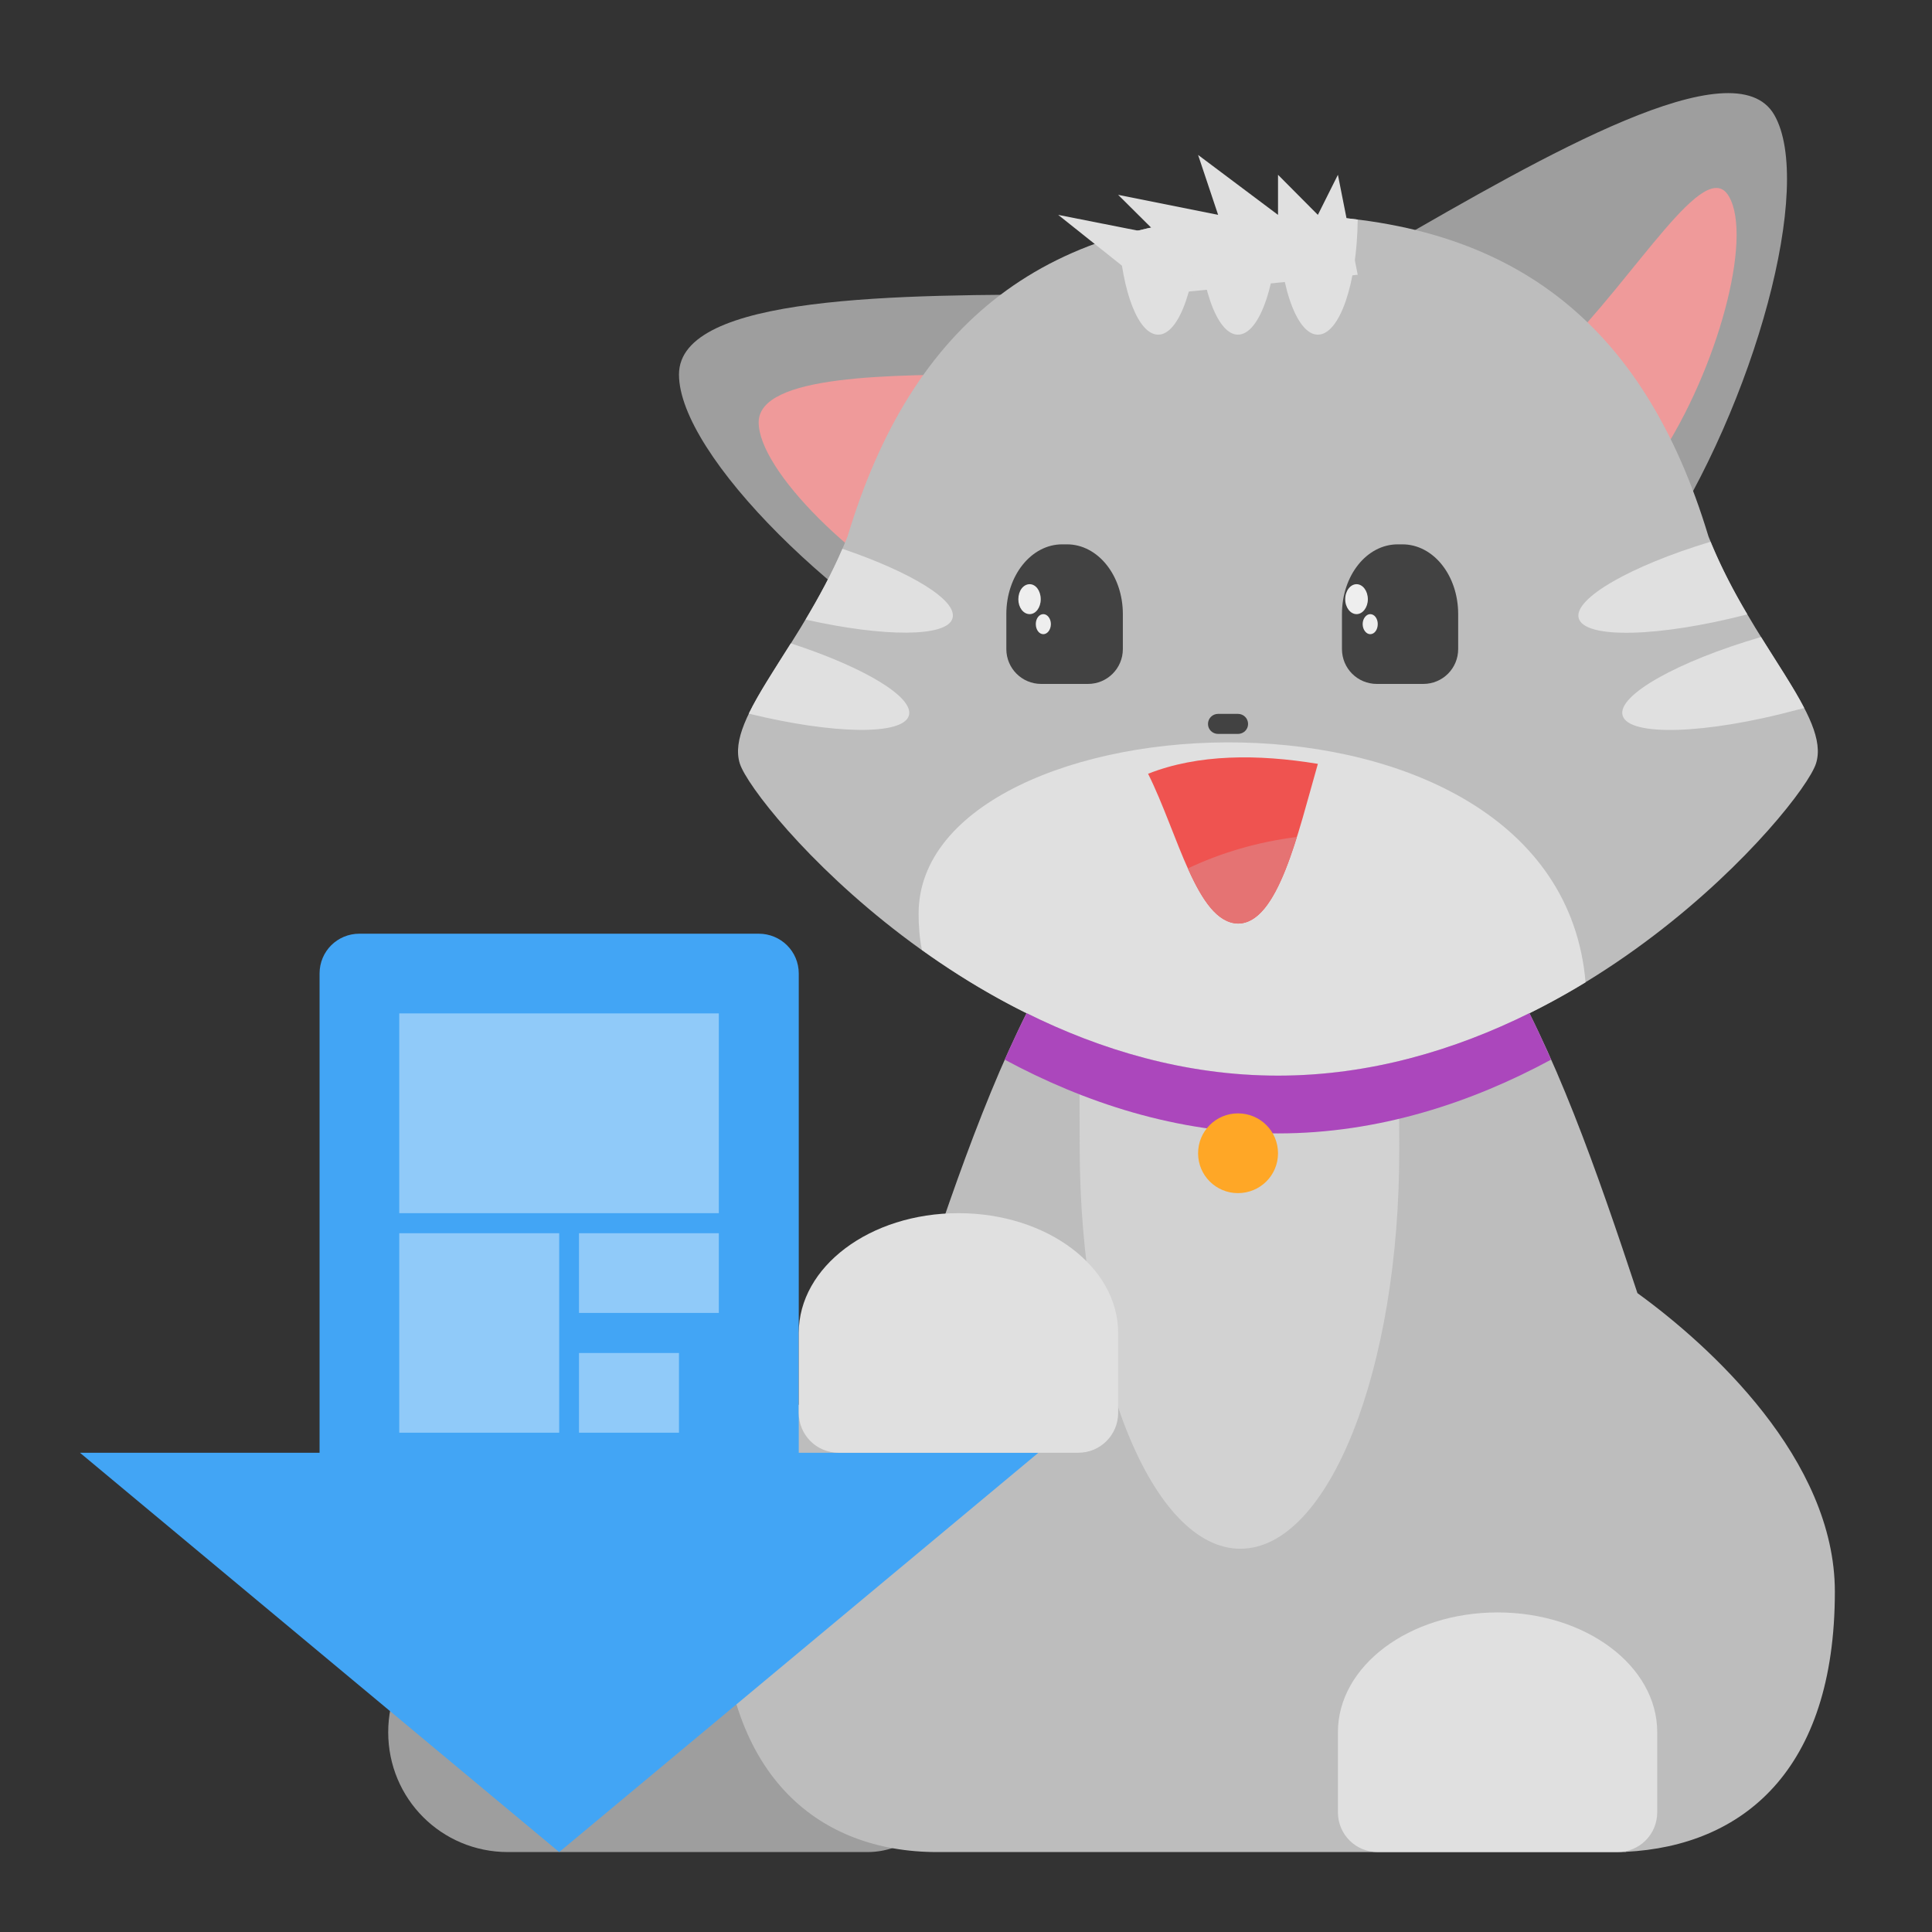 <?xml version="1.0" encoding="UTF-8"?>
<svg xmlns="http://www.w3.org/2000/svg" xmlns:xlink="http://www.w3.org/1999/xlink" width="32px" height="32px" viewBox="0 0 32 32" version="1.1">
<rect x="0" y="0" width="32" height="32" fill="#333333" stroke="none"/>
<g id="surface1">
<path style=" stroke:none;fill-rule:nonzero;fill:rgb(61.961%,61.961%,61.961%);fill-opacity:1;" d="M 8.414 26.707 C 8.715 26.707 9.004 26.777 9.262 26.898 L 14.367 28.031 C 15.098 28.031 15.688 28.621 15.688 29.355 C 15.688 30.086 15.098 30.676 14.367 30.676 L 8.414 30.676 C 7.312 30.676 6.43 29.793 6.43 28.691 C 6.43 27.594 7.312 26.707 8.414 26.707 Z M 8.414 26.707 "/>
<path style=" stroke:none;fill-rule:nonzero;fill:rgb(74.118%,74.118%,74.118%);fill-opacity:1;" d="M 21.168 13.312 C 18.027 13.312 16.551 17.383 15.215 21.418 C 14.004 22.293 11.945 24.172 11.945 26.359 C 11.945 29.395 13.539 30.676 15.523 30.676 L 26.93 30.676 L 26.93 30.672 C 28.859 30.574 30.391 29.332 30.391 26.363 C 30.391 24.172 28.328 22.293 27.121 21.418 C 25.785 17.383 24.305 13.312 21.168 13.312 Z M 21.168 13.312 "/>
<path style=" stroke:none;fill-rule:nonzero;fill:rgb(82.353%,82.353%,82.353%);fill-opacity:1;" d="M 20.504 11.098 C 21.965 11.094 23.16 14.055 23.172 17.707 L 23.176 19.027 C 23.184 22.684 22.008 25.648 20.547 25.652 C 19.086 25.656 17.895 22.699 17.883 19.043 L 17.879 17.723 C 17.867 14.066 19.043 11.102 20.504 11.098 Z M 20.504 11.098 "/>
<path style=" stroke:none;fill-rule:nonzero;fill:rgb(25.882%,64.706%,96.078%);fill-opacity:1;" d="M 5.953 15.465 C 5.586 15.465 5.293 15.758 5.293 16.125 L 5.293 24.062 L 1.324 24.062 L 9.262 30.676 L 17.199 24.062 L 13.23 24.062 L 13.23 16.125 C 13.23 15.758 12.934 15.465 12.566 15.465 Z M 5.953 15.465 "/>
<path style=" stroke:none;fill-rule:nonzero;fill:rgb(61.961%,61.961%,61.961%);fill-opacity:1;" d="M 22.996 4.066 C 25.574 2.578 28.727 0.758 29.387 1.902 C 30.051 3.051 29.082 6.664 27.449 9.133 Z M 22.996 4.066 "/>
<path style=" stroke:none;fill-rule:nonzero;fill:rgb(93.725%,60.392%,60.392%);fill-opacity:1;" d="M 25.797 5.871 C 27.121 4.551 28.242 2.566 28.637 3.254 C 29.035 3.941 28.453 6.109 27.477 7.59 Z M 25.797 5.871 "/>
<path style=" stroke:none;fill-rule:nonzero;fill:rgb(61.961%,61.961%,61.961%);fill-opacity:1;" d="M 17.859 4.879 C 14.883 4.879 11.246 4.879 11.246 6.203 C 11.246 7.527 13.891 10.172 16.535 11.496 Z M 17.859 4.879 "/>
<path style=" stroke:none;fill-rule:nonzero;fill:rgb(93.725%,60.392%,60.392%);fill-opacity:1;" d="M 16.535 6.203 C 14.75 6.203 12.566 6.203 12.566 6.996 C 12.566 7.789 14.156 9.379 15.742 10.172 Z M 16.535 6.203 "/>
<path style=" stroke:none;fill-rule:nonzero;fill:rgb(74.118%,74.118%,74.118%);fill-opacity:1;" d="M 21.168 3.559 C 17.316 3.559 15.105 5.34 14.039 8.883 C 13.324 10.688 12.008 11.875 12.254 12.648 C 12.484 13.359 16.23 17.816 21.168 17.816 C 26.105 17.816 29.848 13.359 30.078 12.648 C 30.328 11.875 29.008 10.688 28.297 8.883 C 27.227 5.34 25.016 3.559 21.168 3.559 Z M 21.168 3.559 "/>
<path style=" stroke:none;fill-rule:nonzero;fill:rgb(87.843%,87.843%,87.843%);fill-opacity:1;" d="M 15.215 15.133 C 15.215 15.336 15.23 15.539 15.27 15.734 C 16.816 16.844 18.863 17.816 21.168 17.816 C 23.094 17.816 24.836 17.137 26.262 16.27 C 25.797 10.832 15.215 11.496 15.215 15.133 Z M 15.215 15.133 "/>
<path style=" stroke:none;fill-rule:nonzero;fill:rgb(93.725%,32.549%,31.373%);fill-opacity:1;" d="M 19.016 12.816 C 19.512 13.809 19.824 15.277 20.504 15.297 C 21.168 15.297 21.496 13.809 21.828 12.652 C 20.836 12.488 19.844 12.488 19.016 12.816 Z M 19.016 12.816 "/>
<path style=" stroke:none;fill-rule:nonzero;fill:rgb(25.882%,25.882%,25.882%);fill-opacity:1;" d="M 23.152 9.016 C 22.637 9.016 22.227 9.531 22.227 10.172 L 22.227 10.75 C 22.227 11.07 22.484 11.328 22.805 11.328 L 23.574 11.328 C 23.895 11.328 24.152 11.07 24.152 10.75 L 24.152 10.172 C 24.152 9.531 23.742 9.016 23.227 9.016 Z M 23.152 9.016 "/>
<path style=" stroke:none;fill-rule:nonzero;fill:rgb(25.882%,25.882%,25.882%);fill-opacity:1;" d="M 17.594 9.016 C 17.082 9.016 16.668 9.531 16.668 10.172 L 16.668 10.75 C 16.668 11.07 16.926 11.328 17.246 11.328 L 18.02 11.328 C 18.34 11.328 18.598 11.07 18.598 10.75 L 18.598 10.172 C 18.598 9.531 18.184 9.016 17.672 9.016 Z M 17.594 9.016 "/>
<path style=" stroke:none;fill-rule:nonzero;fill:rgb(93.333%,93.333%,93.333%);fill-opacity:1;" d="M 22.469 9.676 C 22.57 9.676 22.656 9.785 22.656 9.926 C 22.656 10.062 22.57 10.172 22.469 10.172 C 22.367 10.172 22.281 10.062 22.281 9.926 C 22.281 9.785 22.367 9.676 22.469 9.676 Z M 22.469 9.676 "/>
<path style=" stroke:none;fill-rule:nonzero;fill:rgb(93.333%,93.333%,93.333%);fill-opacity:1;" d="M 22.695 10.172 C 22.766 10.172 22.82 10.246 22.82 10.336 C 22.82 10.43 22.766 10.504 22.695 10.504 C 22.629 10.504 22.57 10.43 22.57 10.336 C 22.57 10.246 22.629 10.172 22.695 10.172 Z M 22.695 10.172 "/>
<path style=" stroke:none;fill-rule:nonzero;fill:rgb(93.333%,93.333%,93.333%);fill-opacity:1;" d="M 17.055 9.676 C 17.156 9.676 17.238 9.785 17.238 9.926 C 17.238 10.062 17.156 10.172 17.055 10.172 C 16.949 10.172 16.867 10.062 16.867 9.926 C 16.867 9.785 16.949 9.676 17.055 9.676 Z M 17.055 9.676 "/>
<path style=" stroke:none;fill-rule:nonzero;fill:rgb(93.333%,93.333%,93.333%);fill-opacity:1;" d="M 17.281 10.172 C 17.348 10.172 17.406 10.246 17.406 10.336 C 17.406 10.43 17.348 10.504 17.281 10.504 C 17.211 10.504 17.156 10.43 17.156 10.336 C 17.156 10.246 17.211 10.172 17.281 10.172 Z M 17.281 10.172 "/>
<path style=" stroke:none;fill-rule:nonzero;fill:rgb(89.804%,45.098%,45.098%);fill-opacity:1;" d="M 21.48 13.863 C 20.824 13.945 20.211 14.129 19.676 14.383 C 19.906 14.898 20.156 15.289 20.504 15.297 C 20.945 15.297 21.238 14.641 21.48 13.863 Z M 21.48 13.863 "/>
<path style=" stroke:none;fill-rule:nonzero;fill:rgb(87.843%,87.843%,87.843%);fill-opacity:1;" d="M 24.805 26.707 C 23.34 26.707 22.16 27.594 22.16 28.691 L 22.16 30.016 C 22.16 30.383 22.453 30.676 22.82 30.676 L 26.789 30.676 C 27.156 30.676 27.449 30.383 27.449 30.016 L 27.449 28.691 C 27.449 27.594 26.27 26.707 24.805 26.707 Z M 24.805 26.707 "/>
<path style=" stroke:none;fill-rule:nonzero;fill:rgb(87.843%,87.843%,87.843%);fill-opacity:1;" d="M 15.875 20.094 C 14.41 20.094 13.23 20.98 13.23 22.078 L 13.23 23.402 C 13.23 23.766 13.523 24.062 13.891 24.062 L 17.859 24.062 C 18.227 24.062 18.52 23.766 18.52 23.402 L 18.52 22.078 C 18.52 20.98 17.34 20.094 15.875 20.094 Z M 15.875 20.094 "/>
<path style=" stroke:none;fill-rule:nonzero;fill:rgb(67.059%,27.843%,73.725%);fill-opacity:1;" d="M 25.332 16.781 C 24.102 17.391 22.691 17.816 21.168 17.816 C 19.641 17.816 18.23 17.391 17.004 16.781 C 16.879 17.031 16.758 17.289 16.641 17.551 C 17.953 18.258 19.492 18.773 21.168 18.773 C 22.844 18.773 24.383 18.258 25.691 17.551 C 25.574 17.289 25.457 17.031 25.332 16.781 Z M 25.332 16.781 "/>
<path style=" stroke:none;fill-rule:nonzero;fill:rgb(100%,65.49%,14.902%);fill-opacity:1;" d="M 20.504 18.441 C 20.871 18.441 21.168 18.734 21.168 19.102 C 21.168 19.469 20.871 19.762 20.504 19.762 C 20.141 19.762 19.844 19.469 19.844 19.102 C 19.844 18.734 20.141 18.441 20.504 18.441 Z M 20.504 18.441 "/>
<path style=" stroke:none;fill-rule:nonzero;fill:rgb(56.471%,79.216%,97.647%);fill-opacity:1;" d="M 6.613 16.785 L 11.906 16.785 L 11.906 20.094 L 6.613 20.094 Z M 6.613 16.785 "/>
<path style=" stroke:none;fill-rule:nonzero;fill:rgb(56.471%,79.216%,97.647%);fill-opacity:1;" d="M 6.613 20.426 L 9.262 20.426 L 9.262 23.73 L 6.613 23.73 Z M 6.613 20.426 "/>
<path style=" stroke:none;fill-rule:nonzero;fill:rgb(56.471%,79.216%,97.647%);fill-opacity:1;" d="M 9.59 20.426 L 11.906 20.426 L 11.906 21.746 L 9.59 21.746 Z M 9.59 20.426 "/>
<path style=" stroke:none;fill-rule:nonzero;fill:rgb(56.471%,79.216%,97.647%);fill-opacity:1;" d="M 9.59 22.41 L 11.246 22.41 L 11.246 23.73 L 9.59 23.73 Z M 9.59 22.41 "/>
<path style=" stroke:none;fill-rule:nonzero;fill:rgb(25.882%,25.882%,25.882%);fill-opacity:1;" d="M 20.176 11.824 L 20.504 11.824 C 20.598 11.824 20.672 11.898 20.672 11.992 C 20.672 12.082 20.598 12.156 20.504 12.156 L 20.176 12.156 C 20.082 12.156 20.008 12.082 20.008 11.992 C 20.008 11.898 20.082 11.824 20.176 11.824 Z M 20.176 11.824 "/>
<path style=" stroke:none;fill-rule:nonzero;fill:rgb(87.843%,87.843%,87.843%);fill-opacity:1;" d="M 19.184 4.879 L 17.527 3.559 L 19.184 3.887 L 18.52 3.227 L 20.176 3.559 L 19.844 2.566 L 21.168 3.559 L 21.168 2.895 L 21.828 3.559 L 22.16 2.895 L 22.488 4.551 Z M 19.184 4.879 "/>
<path style=" stroke:none;fill-rule:nonzero;fill:rgb(87.843%,87.843%,87.843%);fill-opacity:1;" d="M 28.332 8.973 C 27.012 9.371 26.062 9.914 26.148 10.238 C 26.242 10.586 27.477 10.555 28.941 10.176 C 28.723 9.809 28.512 9.41 28.332 8.973 Z M 13.953 9.09 C 13.77 9.516 13.555 9.902 13.344 10.262 C 14.645 10.555 15.695 10.555 15.777 10.238 C 15.859 9.941 15.082 9.473 13.953 9.09 Z M 29.168 10.551 C 27.789 10.953 26.785 11.516 26.875 11.848 C 26.969 12.203 28.254 12.164 29.762 11.758 C 29.801 11.75 29.844 11.738 29.883 11.727 C 29.707 11.387 29.445 10.996 29.168 10.551 Z M 13.098 10.656 C 12.82 11.098 12.566 11.484 12.402 11.82 C 13.805 12.164 14.965 12.184 15.055 11.848 C 15.137 11.543 14.301 11.047 13.098 10.656 Z M 13.098 10.656 "/>
<path style=" stroke:none;fill-rule:nonzero;fill:rgb(87.843%,87.843%,87.843%);fill-opacity:1;" d="M 21.168 3.559 C 21.168 4.656 21.461 5.543 21.828 5.543 C 22.188 5.543 22.477 4.699 22.488 3.637 C 22.07 3.582 21.633 3.559 21.168 3.559 Z M 21.168 3.559 C 20.703 3.559 20.262 3.582 19.844 3.637 C 19.859 4.699 20.148 5.543 20.504 5.543 C 20.871 5.543 21.168 4.656 21.168 3.559 Z M 19.844 3.637 C 19.379 3.695 18.941 3.785 18.531 3.906 C 18.586 4.836 18.855 5.543 19.184 5.543 C 19.539 5.543 19.828 4.699 19.844 3.637 Z M 19.844 3.637 "/>
</g>
</svg>
